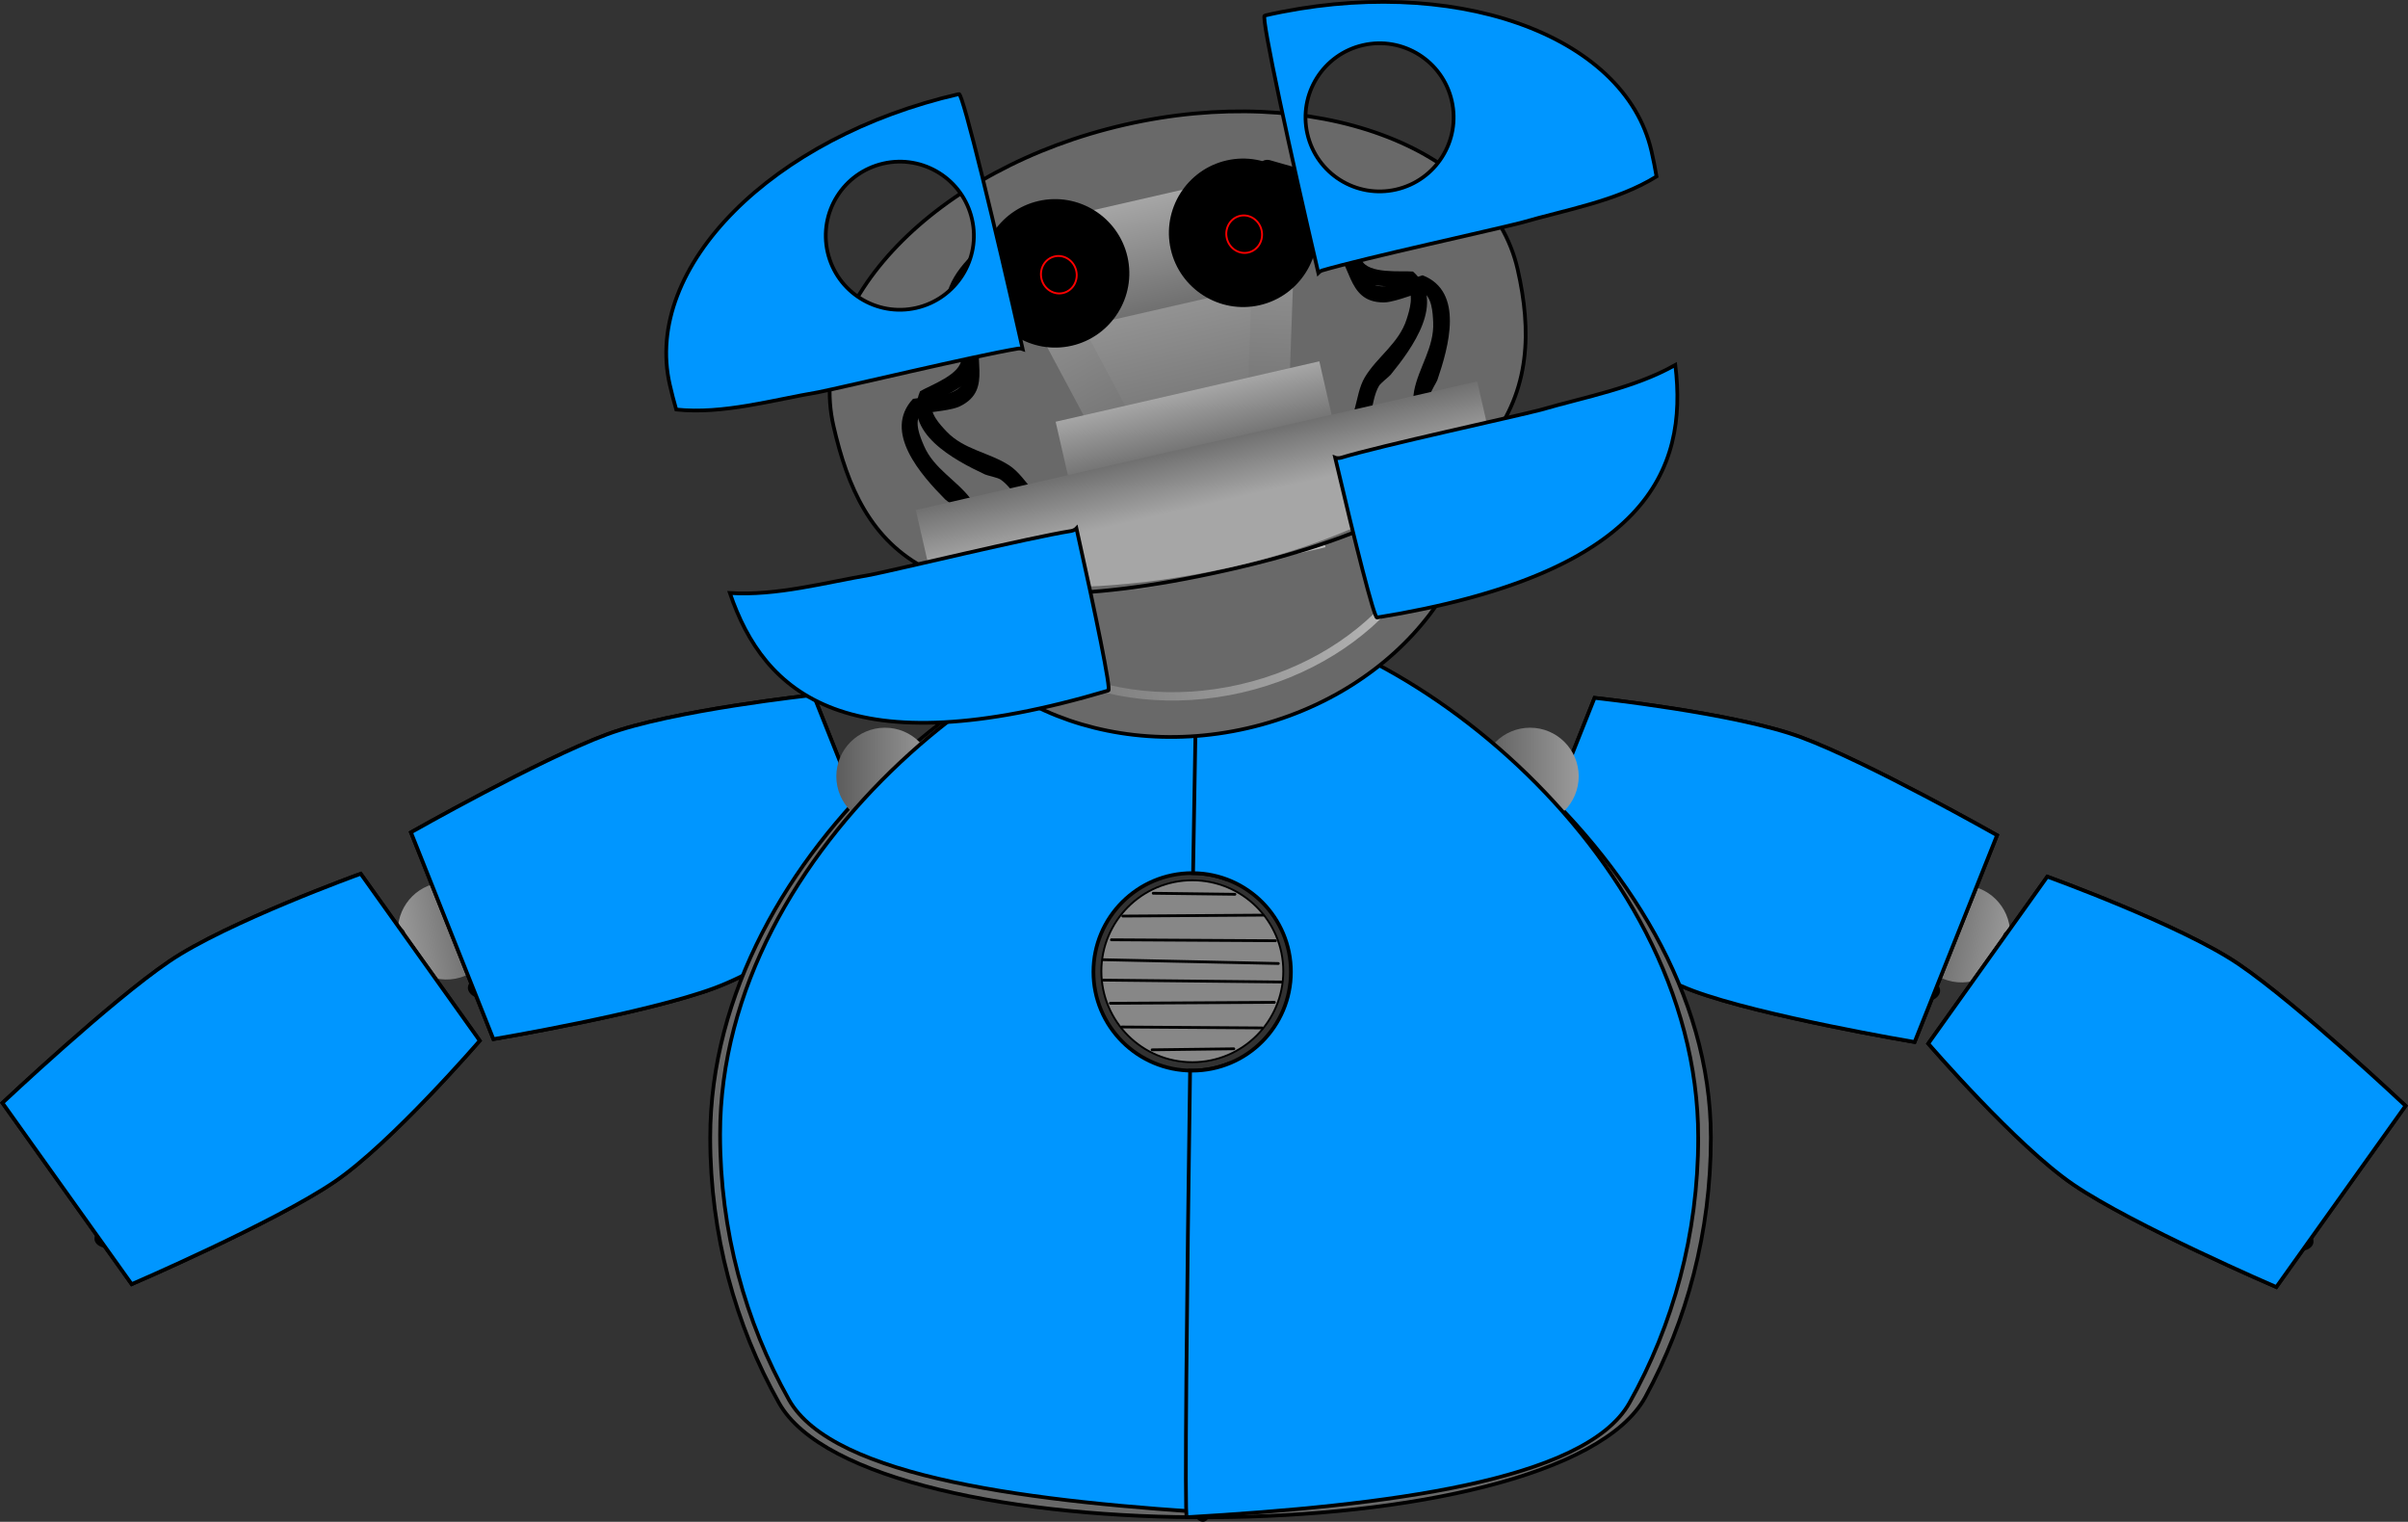 <svg version="1.1" xmlns="http://www.w3.org/2000/svg" xmlns:xlink="http://www.w3.org/1999/xlink" width="1297.332" height="819.798" viewBox="0,0,1297.332,819.798"><rect x="0" y="0" width="1297.332" height="819.798" fill="#333333" stroke="none"/><defs><linearGradient x1="-136.476" y1="456.171" x2="-187.991" y2="465.834" gradientUnits="userSpaceOnUse" id="color-1"><stop offset="0" stop-color="#5c5c5c"/><stop offset="1" stop-color="#9b9b9b"/></linearGradient><linearGradient x1="-258.913" y1="556.184" x2="-283.344" y2="521.929" gradientUnits="userSpaceOnUse" id="color-2"><stop offset="0" stop-color="#5c5c5c"/><stop offset="1" stop-color="#9b9b9b"/></linearGradient><linearGradient x1="-43.507" y1="444.26" x2="-59.09" y2="405.177" gradientUnits="userSpaceOnUse" id="color-3"><stop offset="0" stop-color="#5c5c5c"/><stop offset="1" stop-color="#9b9b9b"/></linearGradient><linearGradient x1="628.228" y1="457.728" x2="679.743" y2="467.39" gradientUnits="userSpaceOnUse" id="color-4"><stop offset="0" stop-color="#5c5c5c"/><stop offset="1" stop-color="#9b9b9b"/></linearGradient><linearGradient x1="750.665" y1="557.74" x2="775.096" y2="523.485" gradientUnits="userSpaceOnUse" id="color-5"><stop offset="0" stop-color="#5c5c5c"/><stop offset="1" stop-color="#9b9b9b"/></linearGradient><linearGradient x1="535.258" y1="445.816" x2="550.842" y2="406.734" gradientUnits="userSpaceOnUse" id="color-6"><stop offset="0" stop-color="#5c5c5c"/><stop offset="1" stop-color="#9b9b9b"/></linearGradient><linearGradient x1="245.335" y1="364.794" x2="245.335" y2="389.831" gradientUnits="userSpaceOnUse" id="color-7"><stop offset="0" stop-color="#5c5c5c"/><stop offset="1" stop-color="#9b9b9b"/></linearGradient><linearGradient x1="285.515" y1="433.551" x2="305.73" y2="445.559" gradientUnits="userSpaceOnUse" id="color-8"><stop offset="0" stop-color="#5c5c5c"/><stop offset="1" stop-color="#9b9b9b"/></linearGradient><linearGradient x1="206.774" y1="435.49" x2="186.558" y2="447.498" gradientUnits="userSpaceOnUse" id="color-9"><stop offset="0" stop-color="#5c5c5c"/><stop offset="1" stop-color="#9b9b9b"/></linearGradient><linearGradient x1="230.645" y1="627.099" x2="260.451" y2="627.099" gradientUnits="userSpaceOnUse" id="color-10"><stop offset="0" stop-color="#5c5c5c"/><stop offset="1" stop-color="#9b9b9b"/></linearGradient><linearGradient x1="395.33" y1="377.755" x2="447.744" y2="377.755" gradientUnits="userSpaceOnUse" id="color-11"><stop offset="0" stop-color="#5c5c5c"/><stop offset="1" stop-color="#9b9b9b"/></linearGradient><linearGradient x1="47.793" y1="377.755" x2="100.206" y2="377.755" gradientUnits="userSpaceOnUse" id="color-12"><stop offset="0" stop-color="#5c5c5c"/><stop offset="1" stop-color="#9b9b9b"/></linearGradient><linearGradient x1="110.812" y1="255.246" x2="372.295" y2="195.344" gradientUnits="userSpaceOnUse" id="color-13"><stop offset="0" stop-color="#6c6c6c"/><stop offset="1" stop-color="#c4c4c4"/></linearGradient><linearGradient x1="196.076" y1="223.85" x2="298.925" y2="200.288" gradientUnits="userSpaceOnUse" id="color-14"><stop offset="0" stop-color="#6e6e6e"/><stop offset="1" stop-color="#c0c0c0"/></linearGradient><linearGradient x1="216.776" y1="84.267" x2="242.534" y2="196.704" gradientUnits="userSpaceOnUse" id="color-15"><stop offset="0" stop-color="#a6a6a6"/><stop offset="1" stop-color="#707070"/></linearGradient><linearGradient x1="140.669" y1="84.245" x2="203.129" y2="201.054" gradientUnits="userSpaceOnUse" id="color-16"><stop offset="0" stop-color="#a6a6a6"/><stop offset="1" stop-color="#707070"/></linearGradient><linearGradient x1="284.828" y1="53.129" x2="280.019" y2="187.976" gradientUnits="userSpaceOnUse" id="color-17"><stop offset="0" stop-color="#a6a6a6"/><stop offset="1" stop-color="#707070"/></linearGradient><linearGradient x1="236.98" y1="170.456" x2="244.368" y2="202.706" gradientUnits="userSpaceOnUse" id="color-18"><stop offset="0" stop-color="#a6a6a6"/><stop offset="1" stop-color="#707070"/></linearGradient><linearGradient x1="241.826" y1="199.619" x2="249.024" y2="231.042" gradientUnits="userSpaceOnUse" id="color-19"><stop offset="0" stop-color="#707070"/><stop offset="1" stop-color="#a6a6a6"/></linearGradient><linearGradient x1="213.182" y1="66.577" x2="226.56" y2="124.974" gradientUnits="userSpaceOnUse" id="color-20"><stop offset="0" stop-color="#a6a6a6"/><stop offset="1" stop-color="#707070"/></linearGradient></defs><g transform="translate(402.79,40.465)"><g data-paper-data="{&quot;isPaintingLayer&quot;:true}" fill-rule="nonzero" stroke-linejoin="miter" stroke-miterlimit="10" stroke-dasharray="" stroke-dashoffset="0" style="mix-blend-mode: normal"><g data-paper-data="{&quot;index&quot;:null}" stroke-linecap="butt"><path d="M-167.065,435.245c14.225,-2.668 27.92,6.701 30.589,20.926c2.668,14.225 -6.701,27.921 -20.926,30.589c-14.225,2.668 -27.92,-6.701 -30.589,-20.926c-2.668,-14.225 6.701,-27.92 20.926,-30.589z" data-paper-data="{&quot;index&quot;:null}" fill="url(#color-1)" stroke="none" stroke-width="0"/><g data-paper-data="{&quot;index&quot;:null}"><path d="M-401.469,553.688c0,0 57.946,-54.604 89.922,-76.318c31.117,-21.131 103.09,-47.126 103.09,-47.126l64.131,89.919c0,0 -47.616,55.216 -78.211,75.992c-32.416,22.013 -109.304,55.159 -109.304,55.159z" fill="#696969" stroke="#000000" stroke-width="2"/><path d="M-377.307,585.737l187.925,-127.616l24.431,34.255l-187.925,127.616z" fill="url(#color-2)" stroke="none" stroke-width="0"/><path d="M-349.459,630.63c-4.563,-2.816 -1.306,-7.354 -1.306,-7.354l4.697,-6.394c2.63,-10.415 1.471,-20.487 2.841,-30.984c0.911,-6.975 4.034,-13.453 5.335,-20.306c1.423,-7.497 0.346,-15.011 4.714,-22.118c11.003,-17.903 37.216,-27.235 55.681,-20.862c10.503,3.073 21.626,4.182 31.942,7.56c1.738,0.569 9.202,3.86 12.426,3.143c5.173,-1.15 12.169,-11.327 14.303,-14.441c11.975,-17.469 12.626,-39.648 23.944,-57.687c0,0 2.995,-4.689 7.734,-2.133c4.739,2.557 1.743,7.246 1.743,7.246c-11.729,17.937 -11.854,40.19 -24.071,57.883c-4.481,6.489 -12.7,17.454 -21.537,19.47c-8.937,2.039 -16.193,-3.257 -24.187,-5.038c-8.916,-1.986 -17.727,-3.291 -26.501,-5.862c-13.391,-4.885 -33.809,2.273 -41.842,15.582c-3.437,5.695 -2.16,12.429 -3.307,18.428c-1.28,6.697 -4.387,13.067 -5.263,19.863c-1.517,11.766 -0.498,22.476 -3.801,34.154l-5.724,8.128c0,0 -3.257,4.538 -7.82,1.722z" fill="#000000" stroke="none" stroke-width="0.5"/><path d="M-401.469,553.688c0,0 57.946,-54.604 89.922,-76.318c31.117,-21.131 103.09,-47.126 103.09,-47.126l64.131,89.919c0,0 -47.616,55.216 -78.211,75.992c-32.416,22.013 -109.304,55.159 -109.304,55.159z" fill="#0096ff" stroke="#000000" stroke-width="2"/></g><g data-paper-data="{&quot;index&quot;:null}"><path d="M-181.379,407.933c0,0 69.269,-39.256 105.492,-52.743c35.249,-13.124 111.34,-21.257 111.34,-21.257l40.907,102.591c0,0 -59.382,42.308 -94.039,55.212c-36.721,13.672 -119.286,27.582 -119.286,27.582z" fill="#696969" stroke="#000000" stroke-width="2"/><path d="M-165.532,444.809l212.883,-79.263l15.584,39.082l-212.883,79.263z" fill="url(#color-3)" stroke="none" stroke-width="0"/><path d="M-149.159,495.036c-3.762,-3.82 0.48,-7.454 0.48,-7.454l6.082,-5.093c5.031,-9.491 6.301,-19.549 10.128,-29.419c2.543,-6.558 7.117,-12.107 10.011,-18.455c3.165,-6.943 3.906,-14.498 9.839,-20.362c14.945,-14.773 42.625,-17.603 59.044,-7.022c9.47,5.483 20.011,9.205 29.228,14.939c1.552,0.966 8.02,5.938 11.322,6.008c5.298,0.113 14.514,-8.109 17.327,-10.625c15.786,-14.119 21.693,-35.508 36.976,-50.337c0,0 4.025,-3.842 8.019,-0.232c3.995,3.61 -0.03,7.453 -0.03,7.453c-15.658,14.633 -21.071,36.218 -37.146,50.497c-5.896,5.237 -16.487,13.933 -25.549,13.79c-9.165,-0.145 -14.954,-7.015 -22.295,-10.646c-8.188,-4.05 -16.436,-7.412 -24.347,-11.997c-11.845,-7.929 -33.38,-5.832 -44.347,5.184c-4.693,4.714 -5.054,11.559 -7.595,17.113c-2.836,6.2 -7.369,11.649 -9.836,18.042c-4.271,11.068 -5.829,21.713 -11.814,32.27l-7.493,6.534c0,0 -4.243,3.633 -8.005,-0.187z" fill="#000000" stroke="none" stroke-width="0.5"/><path d="M-181.379,407.933c0,0 69.269,-39.256 105.492,-52.743c35.249,-13.124 111.34,-21.257 111.34,-21.257l40.907,102.591c0,0 -59.382,42.308 -94.039,55.212c-36.721,13.672 -119.286,27.582 -119.286,27.582z" fill="#0096ff" stroke="#000000" stroke-width="2"/></g></g><g data-paper-data="{&quot;index&quot;:null}" stroke-linecap="butt"><path d="M658.817,436.801c14.225,2.668 23.594,16.363 20.926,30.589c-2.668,14.226 -16.363,23.595 -30.589,20.926c-14.225,-2.668 -23.594,-16.363 -20.926,-30.589c2.668,-14.225 16.363,-23.594 30.589,-20.926z" data-paper-data="{&quot;index&quot;:null}" fill="url(#color-4)" stroke="none" stroke-width="0"/><g data-paper-data="{&quot;index&quot;:null}"><path d="M823.593,652.871c0,0 -76.888,-33.146 -109.304,-55.159c-30.594,-20.776 -78.211,-75.992 -78.211,-75.992l64.131,-89.919c0,0 71.973,25.995 103.09,47.126c31.976,21.714 89.922,76.318 89.922,76.318z" fill="#696969" stroke="#000000" stroke-width="2"/><path d="M844.628,621.548l-187.925,-127.616l24.431,-34.255l187.925,127.616z" fill="url(#color-5)" stroke="none" stroke-width="0"/><path d="M841.211,632.186c-4.563,2.816 -7.82,-1.722 -7.82,-1.722l-5.724,-8.128c-3.303,-11.678 -2.284,-22.388 -3.801,-34.154c-0.876,-6.796 -3.983,-13.167 -5.263,-19.863c-1.147,-6 0.13,-12.734 -3.307,-18.428c-8.032,-13.308 -28.451,-20.467 -41.842,-15.582c-8.775,2.572 -17.585,3.876 -26.501,5.862c-7.994,1.781 -15.25,7.077 -24.187,5.038c-8.837,-2.016 -17.056,-12.981 -21.537,-19.47c-12.218,-17.692 -12.342,-39.945 -24.071,-57.883c0,0 -2.995,-4.689 1.743,-7.246c4.739,-2.556 7.734,2.133 7.734,2.133c11.317,18.039 11.968,40.218 23.944,57.687c2.134,3.113 9.13,13.291 14.303,14.441c3.224,0.717 10.689,-2.574 12.426,-3.143c10.317,-3.377 21.44,-4.486 31.942,-7.56c18.465,-6.373 44.677,2.959 55.681,20.862c4.368,7.108 3.291,14.622 4.714,22.118c1.301,6.853 4.424,13.331 5.335,20.306c1.371,10.497 0.212,20.569 2.841,30.984l4.697,6.394c0,0 3.257,4.538 -1.306,7.354z" fill="#000000" stroke="none" stroke-width="0.5"/><path d="M823.593,652.871c0,0 -76.888,-33.146 -109.304,-55.159c-30.594,-20.776 -78.211,-75.992 -78.211,-75.992l64.131,-89.919c0,0 71.973,25.995 103.09,47.126c31.976,21.714 89.922,76.318 89.922,76.318z" fill="#0096ff" stroke="#000000" stroke-width="2"/></g><g data-paper-data="{&quot;index&quot;:null}"><path d="M628.718,520.874c0,0 -82.565,-13.91 -119.286,-27.582c-34.658,-12.904 -94.039,-55.212 -94.039,-55.212l40.907,-102.591c0,0 76.09,8.133 111.34,21.257c36.222,13.487 105.492,52.743 105.492,52.743z" fill="#696969" stroke="#000000" stroke-width="2"/><path d="M641.7,485.447l-212.883,-79.263l15.584,-39.082l212.883,79.263z" fill="url(#color-6)" stroke="none" stroke-width="0"/><path d="M640.911,496.593c-3.762,3.82 -8.005,0.187 -8.005,0.187l-7.493,-6.534c-5.986,-10.557 -7.543,-21.202 -11.814,-32.27c-2.467,-6.393 -7,-11.842 -9.836,-18.042c-2.541,-5.555 -2.902,-12.399 -7.595,-17.113c-10.967,-11.016 -32.502,-13.113 -44.347,-5.184c-7.911,4.585 -16.159,7.947 -24.347,11.997c-7.341,3.631 -13.13,10.501 -22.295,10.646c-9.063,0.143 -19.653,-8.552 -25.549,-13.79c-16.075,-14.279 -21.488,-35.864 -37.146,-50.497c0,0 -4.024,-3.842 -0.03,-7.453c3.995,-3.61 8.019,0.232 8.019,0.232c15.282,14.83 21.189,36.218 36.976,50.337c2.813,2.516 12.029,10.738 17.327,10.625c3.302,-0.07 9.77,-5.042 11.322,-6.008c9.217,-5.734 19.758,-9.456 29.228,-14.939c16.419,-10.581 44.099,-7.751 59.044,7.022c5.933,5.865 6.674,13.419 9.839,20.362c2.893,6.347 7.467,11.896 10.011,18.455c3.828,9.87 5.097,19.929 10.128,29.419l6.082,5.093c0,0 4.242,3.634 0.48,7.454z" fill="#000000" stroke="none" stroke-width="0.5"/><path d="M628.718,520.874c0,0 -82.565,-13.91 -119.286,-27.582c-34.658,-12.904 -94.039,-55.212 -94.039,-55.212l40.907,-102.591c0,0 76.09,8.133 111.34,21.257c36.222,13.487 105.492,52.743 105.492,52.743z" fill="#0096ff" stroke="#000000" stroke-width="2"/></g></g><path d="M249.401,290.02c84.94,1.839 269.554,126.405 269.554,282.333c0,50.838 -12.829,98.538 -35.28,139.742c-46.411,85.174 -419.93,86.612 -466.774,3.206c-23.548,-41.928 -37.054,-90.786 -37.054,-142.948c0,-155.928 169.25,-284.504 269.554,-282.333z" fill="#696969" stroke="#000000" stroke-width="2" stroke-linecap="butt"/><path d="M68.421,389.831v-25.037h353.827v25.037z" fill="url(#color-7)" stroke="none" stroke-width="0" stroke-linecap="butt"/><path d="M232.056,493.023l106.919,-118.944l20.215,12.008l-106.919,118.944z" fill="url(#color-8)" stroke="none" stroke-width="0" stroke-linecap="butt"/><path d="M240.018,506.969l-106.919,-118.944l20.215,-12.008l106.919,118.944z" data-paper-data="{&quot;index&quot;:null}" fill="url(#color-9)" stroke="none" stroke-width="0" stroke-linecap="butt"/><path d="M230.645,774.229v-294.259h29.806v294.259z" fill="url(#color-10)" stroke="none" stroke-width="0" stroke-linecap="butt"/><path d="M285.569,484.81c1.229,-4.386 7.447,-3.519 7.447,-3.519l4.855,0.786c2.37,0.749 4.74,1.498 7.11,2.246c12.244,6.958 24.077,16.162 34.96,25.059c4.456,-1.56 8.393,-3.9 11.49,-7.301c7.243,-7.953 -0.595,-16.709 -2.293,-24.708c-2.068,-9.745 1.737,-19.792 0.001,-29.579c-2.529,-14.259 -17.883,-28.994 -30.695,-39.674c-12.229,-10.364 -35.166,-12.032 -44.87,-23.256c-8.18,-9.462 -3.191,-21.14 -8.478,-30.928c-0.833,4.213 -2.79,8.245 -6.262,11.983c-8.568,9.224 -26.638,18.262 -39.693,23.877c-8.477,3.646 -24.168,6.599 -30.778,12.052c-5.086,4.194 -6.121,10.16 -9.312,15.2c-12.536,19.798 -32.973,42.402 -1.669,58.085c7.035,3.525 13.093,5.704 21.777,5.58h2.828c0,0 6.338,0 6.338,4.471c0,4.471 -6.338,4.471 -6.338,4.471h-2.828c-22.803,-0.233 -55.13,-16.573 -52.972,-35.001c1.623,-13.865 13.372,-28.747 21.291,-41.254c0.916,-1.447 10.53,-16.773 11.367,-17.458c7.759,-6.35 23.79,-9.535 33.706,-13.785c11.608,-4.975 28.117,-13.124 35.824,-21.29c7.395,-7.835 5.305,-18.59 0.513,-29.355c-8.396,-9.392 -18.623,-17.98 -30.822,-24.162c0,0 -5.131,-2.624 -1.412,-6.244c3.72,-3.62 8.851,-0.996 8.851,-0.996c3.208,1.654 6.31,3.454 9.302,5.38c-0.508,-0.994 -0.974,-1.955 -1.387,-2.877c0,0 -1.91,-4.263 4.133,-5.611c6.043,-1.348 7.953,2.915 7.953,2.915c3.532,7.882 9.271,16.971 13.71,26.277c6.938,7.578 12.713,15.665 17.19,23.615c5.461,9.695 0.689,21.366 8.137,30.574c4.439,5.488 16.718,6.814 23.786,9.685c7.62,3.095 14.103,7.568 19.806,12.289c14.455,12.138 30.665,28.202 33.573,44.282c1.772,9.796 -2.106,19.885 0.001,29.591c2.33,10.734 10.111,19.851 0.535,30.517c-3.852,4.29 -8.594,7.378 -13.919,9.549c0.202,0.167 0.404,0.334 0.606,0.501c7.795,6.446 12.7,13.279 23.224,17.821c32.773,14.145 38.038,-22.964 33.743,-36.858c-18.604,-36.178 -42.681,-74.218 -13.614,-111.855c4.159,-5.386 10.012,-9.584 16.144,-13.65c0.356,2.231 3.04,3.965 6.298,3.965c0.377,0 0.745,-0.023 1.104,-0.068c0.517,0.719 1.301,1.326 2.26,1.757c-5.654,3.679 -11.041,7.506 -14.68,12.28c-27.018,35.443 -2.616,71.225 14.669,105.1c2.744,8.975 5.374,19.701 1.357,28.738c-7.665,17.242 -30.363,28.082 -53.877,18.228c-11.921,-4.996 -17.595,-12.456 -26.271,-19.653c-1.144,-0.949 -2.305,-1.916 -3.48,-2.895c-14.24,2.33 -30.492,0.705 -44.691,-1.066c-2.684,-0.509 -5.368,-1.018 -8.052,-1.527l0.236,0.154c0,0 -6.338,0 -6.338,-4.471c0,-4.471 6.338,-4.471 6.338,-4.471l3.064,0.154c2.501,0.477 5.002,0.954 7.504,1.432c9.824,1.213 21.676,2.774 32.541,2.029c-8.87,-7.213 -18.344,-14.44 -28.019,-19.978c-1.873,-0.566 -3.745,-1.132 -5.618,-1.698l-2.215,-0.2c0,0 -6.217,-0.867 -4.988,-5.253z" fill="#000000" stroke="none" stroke-width="0.5" stroke-linecap="butt"/><path d="M226.681,504.659c3.499,4.008 -3.581,5.989 -3.581,5.989l-4.996,1.144c-12.683,6.981 -20.16,16.432 -29.374,25.026c-33.656,31.057 -109.656,27.306 -138.304,-4.989c-16.091,-18.139 -0.316,-46.214 17.995,-61.598c27.306,-26.134 30.055,-48.387 16.673,-77.318c-3.404,-7.359 -10.682,-18.68 -23.039,-24.127c2.063,-0.854 2.968,-2.136 2.968,-2.136c1.278,-1.877 2.89,-3.717 4.895,-5.391c12.038,4.949 20.009,13.25 25.729,21.435c22.634,32.386 17.015,62.621 -13.87,92.311c-15.802,13.252 -26.307,32.933 -20.167,49.278c1.712,4.558 8.253,8.171 13.755,11.228c9.758,5.421 20.007,12.359 34.203,14.121c28.045,3.482 51.909,-4.468 65.66,-17.454c10.017,-9.343 18.152,-19.017 31.772,-26.745l9.102,-2.801c0,0 7.08,-1.981 10.579,2.027z" fill="#000000" stroke="none" stroke-width="0.5" stroke-linecap="butt"/><path d="M252.025,486.9c4.471,0 4.471,6.149 4.471,6.149l-0.234,4.677c-3.266,13.276 -4.461,27.786 -8.66,40.63c-2.306,7.054 -9.195,16.699 -8.573,25.508c0.64,9.066 7.248,17.167 11.332,23.398c9.215,14.056 20.384,24.954 29.874,38.777c1.883,6.556 4.659,13.134 3.631,20.627c-3.705,27.003 -32.658,42.313 -47.755,55.434c-4.398,3.823 -10.629,4.777 -13.52,10.726c-0.858,1.765 0.507,4.196 0.906,6.247c2.091,10.737 4.468,19.07 8.996,28.287c4.455,9.069 8.38,14.628 15.009,20.612c0,0 3.733,3.383 1.273,8.517c-2.46,5.134 -6.193,1.751 -6.193,1.751c-7.566,-6.882 -12.417,-13.633 -17.5,-24.001c-4.552,-9.284 -15.323,-34.608 -10.463,-46.981c0.773,-1.968 14.581,-13.698 16.715,-15.553c14.425,-12.538 49.445,-29.796 41.365,-59.048c-13.084,-18.325 -40.748,-39.499 -42.594,-68.021c-0.771,-11.913 6.147,-21.615 9.384,-31.452c4.069,-12.364 5.165,-26.563 8.299,-39.387l-0.234,-0.748c0,0 0,-6.149 4.471,-6.149z" fill="#000000" stroke="none" stroke-width="0.5" stroke-linecap="butt"/><g><path d="M176.726,546.773v-121.61h126.677v121.61z" fill="#323232" stroke="none" stroke-width="0" stroke-linecap="butt"/><g stroke="#000000"><path d="M239.59,433.753c27.063,0 49.002,21.939 49.002,49.002c0,27.063 -21.939,49.002 -49.002,49.002c-27.063,0 -49.002,-21.939 -49.002,-49.002c0,-27.063 21.939,-49.002 49.002,-49.002z" fill="#878787" stroke-width="1" stroke-linecap="butt"/><path d="M277.747,452.524l-75.623,0.511" fill="none" stroke-width="1.5" stroke-linecap="round"/><path d="M284.39,466.32l-88.397,-0.511" fill="none" stroke-width="1.5" stroke-linecap="round"/><path d="M285.923,478.583l-94.529,-2.044" fill="none" stroke-width="1.5" stroke-linecap="round"/><path d="M287.668,488.547l-96.061,-1.022" fill="none" stroke-width="1.5" stroke-linecap="round"/><path d="M218.515,440.737l44.022,0.55" fill="none" stroke-width="1.5" stroke-linecap="round"/><path d="M201.528,512.783l75.623,0.511" data-paper-data="{&quot;index&quot;:null}" fill="none" stroke-width="1.5" stroke-linecap="round"/><path d="M283.794,499.498l-88.397,0.511" data-paper-data="{&quot;index&quot;:null}" fill="none" stroke-width="1.5" stroke-linecap="round"/><path d="M261.94,524.531l-44.022,0.55" data-paper-data="{&quot;index&quot;:null}" fill="none" stroke-width="1.5" stroke-linecap="round"/></g></g><path d="M447.744,377.755c0,14.474 -11.733,26.207 -26.207,26.207c-14.473,0 -26.207,-11.733 -26.207,-26.207c0,-14.474 11.733,-26.207 26.207,-26.207c14.473,0 26.207,11.733 26.207,26.207z" fill="url(#color-11)" stroke="none" stroke-width="0" stroke-linecap="butt"/><path d="M100.206,377.755c0,14.474 -11.733,26.207 -26.207,26.207c-14.473,0 -26.207,-11.733 -26.207,-26.207c0,-14.474 11.733,-26.207 26.207,-26.207c14.473,0 26.207,11.733 26.207,26.207z" fill="url(#color-12)" stroke="none" stroke-width="0" stroke-linecap="butt"/><path d="M254.72,288.247c0.208,0.003 1.378,63.553 2.668,144.733c-5.589,-1.995 -11.61,-3.081 -17.885,-3.081c-29.378,0 -53.194,23.816 -53.194,53.194c0,29.378 23.816,53.194 53.194,53.194c6.842,0 13.382,-1.292 19.39,-3.644c1.735,121.426 3.076,242.531 1.806,242.456c-106.481,-6.266 -214.69,-19.216 -238.479,-61.572c-23.548,-41.928 -37.054,-90.786 -37.054,-142.948c0,-155.928 169.25,-284.504 269.554,-282.333z" fill="#0096ff" stroke="#000000" stroke-width="2" stroke-linecap="butt"/><path d="M512.132,572.352c0,52.162 -13.506,101.021 -37.054,142.948c-23.789,42.355 -131.998,55.306 -238.479,61.572c-1.264,0.074 0.058,-119.796 1.779,-240.597c0.374,0.008 0.749,0.012 1.125,0.012c29.378,0 53.194,-23.816 53.194,-53.194c0,-29.217 -23.555,-52.933 -52.711,-53.192c1.259,-78.845 2.387,-139.878 2.59,-139.881c100.305,-2.172 269.554,126.405 269.554,282.333z" data-paper-data="{&quot;index&quot;:null}" fill="#0096ff" stroke="#000000" stroke-width="2" stroke-linecap="butt"/><path d="M211.677,100.827c83.278,-19.078 163.662,21.65 179.542,90.968c15.88,69.318 -38.757,140.977 -122.035,160.055c-83.278,19.078 -163.662,-21.65 -179.542,-90.968c-15.88,-69.318 38.757,-140.978 122.035,-160.055z" fill="#696969" stroke="#000000" stroke-width="2" stroke-linecap="butt"/><path d="M217.459,120.121c72.207,-16.542 141.529,17.137 154.835,75.223c13.307,58.086 -34.441,118.584 -106.648,135.125c-72.207,16.542 -141.529,-17.137 -154.835,-75.223c-13.307,-58.086 34.441,-118.584 106.647,-135.125z" fill="none" stroke="url(#color-13)" stroke-width="4.5" stroke-linecap="butt"/><g stroke="none" stroke-width="0" stroke-linecap="butt"><path d="M208.455,277.89l-24.76,-108.08l102.85,-23.562l24.76,108.08z" fill="url(#color-14)"/><path d="M278.172,185.778l-7.188,-31.378l12.203,-2.795l7.188,31.378z" fill="#ffffff"/><path d="M286.358,221.514l-7.188,-31.378l12.203,-2.795l7.188,31.378z" fill="#ffffff"/><path d="M294.345,256.379l-7.188,-31.378l12.203,-2.795l7.188,31.378z" fill="#ffffff"/><path d="M196.912,203.476l-7.188,-31.378l12.203,-2.795l7.188,31.378z" fill="#ffffff"/><path d="M205.099,239.212l-7.188,-31.378l12.203,-2.795l7.188,31.378z" fill="#ffffff"/><path d="M213.086,274.077l-7.188,-31.378l12.203,-2.795l7.188,31.378z" fill="#ffffff"/><path d="M262.346,263.526l-2.396,-10.459l23.533,-5.391l2.396,10.459z" fill="#ffffff"/><path d="M235.17,269.568l-2.396,-10.459l23.534,-5.391l2.396,10.459z" fill="#ffffff"/></g><path d="M203.059,26.765c101.78,-23.316 196.596,11.504 211.777,77.773c15.181,66.269 -3.136,127.759 -156.801,162.21c-162.317,36.39 -196.596,-11.504 -211.777,-77.773c-15.181,-66.269 55.021,-138.893 156.801,-162.21z" fill="#696969" stroke="#000000" stroke-width="2" stroke-linecap="butt"/><path d="M197.21,207.087l-25.758,-112.438l90.647,-20.766l25.758,112.438z" fill="url(#color-15)" stroke="none" stroke-width="0" stroke-linecap="butt"/><path d="M193.098,205.856l-62.46,-116.809l20.062,-9.603l62.46,116.809z" fill="url(#color-16)" stroke="none" stroke-width="0" stroke-linecap="butt"/><path d="M268.887,187.973l4.809,-134.848l22.264,0.007l-4.809,134.848z" data-paper-data="{&quot;index&quot;:null}" fill="url(#color-17)" stroke="none" stroke-width="0" stroke-linecap="butt"/><path d="M173.332,218.979l-7.388,-32.25l142.072,-32.547l7.388,32.25z" fill="url(#color-18)" stroke="none" stroke-width="0" stroke-linecap="butt"/><path d="M153.846,232.344c-3.811,2.338 -6.149,-1.472 -6.149,-1.472l-0.776,-1.386c-3.183,-3.629 -6.577,-8.931 -10.694,-11.651c-1.59,-1.05 -7.06,-2.114 -8.276,-2.683c-16.714,-7.825 -44.398,-22.463 -35.052,-44.831c5.231,-3.135 22.457,-9.158 22.197,-17.676c-0.369,-12.092 -10.686,-19.6 -8.088,-32.97c3.009,-15.485 18.061,-26.785 29.186,-36.933c0,0 3.303,-3.013 6.316,0.291c3.013,3.304 -0.291,6.316 -0.291,6.316c-9.376,8.549 -23.89,18.865 -26.419,31.955c-3.143,16.269 16.84,28.747 2.206,44.03c-1.548,1.617 -3.514,2.788 -5.41,3.978c-2.802,1.758 -9.706,5.241 -12.998,6.932c-2.13,5.486 4.037,11.996 7.579,15.738c9.332,9.858 23.024,11.254 33.78,18.264c5.009,3.264 8.802,8.915 12.687,13.344l1.674,2.605c0,0 2.338,3.811 -1.472,6.149z" fill="#000000" stroke="none" stroke-width="0.5" stroke-linecap="butt"/><path d="M124.785,253.693c-4.385,0.873 -5.258,-3.511 -5.258,-3.511l-0.247,-1.569c-1.728,-4.507 -3.075,-10.657 -5.995,-14.635c-1.127,-1.536 -5.89,-4.429 -6.833,-5.385c-12.967,-13.131 -33.865,-36.455 -17.347,-54.199c5.993,-1.128 24.239,-0.81 26.946,-8.89c3.843,-11.471 -3.233,-22.089 3.837,-33.73c8.188,-13.483 26.223,-18.868 40.175,-24.532c0,0 4.143,-1.682 5.824,2.461c1.681,4.143 -2.461,5.824 -2.461,5.824c-11.757,4.771 -28.946,9.419 -35.855,20.822c-8.585,14.172 5.836,32.801 -13.187,42.067c-2.012,0.98 -4.262,1.398 -6.453,1.857c-3.238,0.678 -10.92,1.553 -14.595,1.999c-3.899,4.408 -0.37,12.652 1.657,17.39c5.338,12.48 17.698,18.535 25.36,28.837c3.568,4.797 5.168,11.412 7.277,16.913l0.668,3.024c0,0 0.873,4.385 -3.512,5.258z" fill="#000000" stroke="none" stroke-width="0.5" stroke-linecap="butt"/><path d="M326.589,183.29l0.373,-3.074c1.569,-5.678 2.524,-12.417 5.613,-17.536c6.632,-10.993 18.351,-18.211 22.461,-31.148c1.56,-4.911 4.278,-13.457 -0.028,-17.468c-3.7,-0.089 -11.431,-0.22 -14.72,-0.583c-2.225,-0.245 -4.505,-0.444 -6.602,-1.226c-19.828,-7.389 -7.27,-27.321 -17.182,-40.599c-7.976,-10.684 -25.533,-13.653 -37.695,-17.268c0,0 -4.286,-1.274 -3.011,-5.56c1.274,-4.286 5.56,-3.011 5.56,-3.011c14.433,4.292 32.903,7.913 42.353,20.544c8.159,10.905 2.14,22.156 7.071,33.203c3.474,7.781 21.604,5.705 27.678,6.25c18.151,16.069 -0.399,41.299 -12.04,55.619c-0.847,1.042 -5.309,4.381 -6.282,6.018c-2.522,4.241 -3.27,10.492 -4.555,15.145l-0.095,1.586c0,0 -0.446,4.449 -4.895,4.002c-4.449,-0.446 -4.002,-4.895 -4.002,-4.895z" data-paper-data="{&quot;index&quot;:null}" fill="#000000" stroke="none" stroke-width="0.5" stroke-linecap="butt"/><path d="M360.598,191.549l-0.715,-3.013c-0.495,-5.87 -1.934,-12.523 -0.811,-18.394c2.413,-12.61 10.904,-23.441 10.277,-37.001c-0.238,-5.148 -0.65,-14.105 -6.079,-16.377c-3.502,1.198 -10.799,3.755 -14.01,4.554c-2.172,0.541 -4.38,1.144 -6.618,1.138c-21.16,-0.061 -16.286,-23.11 -30.184,-32.131c-11.183,-7.259 -28.682,-3.96 -41.343,-3.137c0,0 -4.462,0.29 -4.751,-4.172c-0.29,-4.462 4.172,-4.751 4.172,-4.751c15.026,-0.975 33.607,-3.978 46.848,4.597c11.432,7.403 9.684,20.043 18.137,28.696c5.955,6.096 22.243,-2.134 28.129,-3.727c22.595,8.784 13.935,38.879 7.977,56.346c-0.433,1.271 -3.462,5.949 -3.808,7.823c-0.896,4.852 0.568,10.975 0.974,15.785l0.461,1.52c0,0 1.123,4.328 -3.205,5.45c-4.328,1.123 -5.45,-3.205 -5.45,-3.205z" data-paper-data="{&quot;index&quot;:null}" fill="#000000" stroke="none" stroke-width="0.5" stroke-linecap="butt"/><path d="M97.8,265.685l-7.199,-31.423l302.449,-69.287l7.199,31.423c0,0 -43.168,47.344 -140.294,68.787c-106.925,23.606 -162.155,0.5 -162.155,0.5z" fill="url(#color-19)" stroke="none" stroke-width="0" stroke-linecap="butt"/><path d="M164.24,139.251l-13.378,-58.398l124.64,-28.553l13.378,58.398z" fill="url(#color-20)" stroke="#000000" stroke-width="0" stroke-linecap="butt"/><path d="M158.885,74.249c19.51,-4.47 38.84,7.244 43.174,26.163c4.334,18.919 -7.969,37.879 -27.479,42.349c-19.51,4.47 -38.84,-7.244 -43.174,-26.163c-4.334,-18.919 7.969,-37.879 27.479,-42.349z" fill="#ffffff" stroke="#000000" stroke-width="2" stroke-linecap="butt"/><path d="M126.671,115.725c-4.92,-21.478 8.578,-42.998 30.056,-47.919c21.478,-4.92 42.998,8.578 47.919,30.056c4.92,21.478 -8.578,42.998 -30.056,47.919c-21.478,4.92 -42.998,-8.578 -47.919,-30.056z" data-paper-data="{&quot;noHover&quot;:false,&quot;origItem&quot;:[&quot;Path&quot;,{&quot;applyMatrix&quot;:true,&quot;segments&quot;:[[[384.72744,349.27406],[-21.77325,0],[21.77325,0]],[[424.15135,309.85014],[0,21.77325],[0,-21.77325]],[[384.72744,270.42623],[21.77325,0],[-21.77325,0]],[[345.30352,309.85014],[0,-21.77325],[0,21.77325]]],&quot;closed&quot;:true,&quot;fillColor&quot;:[0,0,0,1]}]}" fill="#000000" stroke="none" stroke-width="0.5" stroke-linecap="butt"/><path d="M194.35,331.52c-140.803,41.9 -185.459,1.69 -203.914,-52.524c25.181,1.619 51.246,-5.675 75.942,-9.834c14.08,-2.796 85.606,-20.071 108.021,-23.601c0,0 1.69,-0.272 2.761,-1.409c10.433,46.727 18.698,86.919 17.189,87.368z" fill="#0096ff" stroke="#000000" stroke-width="2" stroke-linecap="butt"/><path d="M259.093,50.255c19.51,-4.47 38.84,7.244 43.174,26.163c4.334,18.919 -7.969,37.879 -27.479,42.349c-19.51,4.47 -38.84,-7.244 -43.174,-26.163c-4.334,-18.919 7.969,-37.879 27.479,-42.349z" fill="#ffffff" stroke="#000000" stroke-width="2" stroke-linecap="butt"/><path d="M275.89,123.939c-21.477,4.92 -42.998,-8.578 -47.919,-30.056c-4.92,-21.477 8.578,-42.998 30.056,-47.919c21.477,-4.92 42.998,8.578 47.919,30.056c4.92,21.477 -8.578,42.998 -30.056,47.919z" data-paper-data="{&quot;noHover&quot;:false,&quot;origItem&quot;:[&quot;Path&quot;,{&quot;applyMatrix&quot;:true,&quot;segments&quot;:[[[526.54509,311.16443],[0,21.7732],[0,-21.7732]],[[487.12118,271.74051],[21.7732,0],[-21.7732,0]],[[447.69726,311.16443],[0,-21.7732],[0,21.7732]],[[487.12118,350.58835],[-21.7732,0],[21.7732,0]]],&quot;closed&quot;:true,&quot;fillColor&quot;:[0,0,0,1]}]}" fill="#000000" stroke="none" stroke-width="0.5" stroke-linecap="butt"/><path d="M339.083,292.206c-1.553,0.253 -11.609,-39.529 -22.558,-86.138c1.459,0.557 3.099,0.067 3.099,0.067c21.716,-6.58 93.63,-22.165 107.523,-25.778c24.044,-7.006 50.685,-11.787 72.65,-24.207c6.986,56.841 -15.712,112.481 -160.713,136.055z" data-paper-data="{&quot;index&quot;:null}" fill="#0096ff" stroke="#000000" stroke-width="2" stroke-linecap="butt"/><path d="M276.892,83.543c1.248,5.448 -1.936,10.825 -7.111,12.011c-5.175,1.186 -10.383,-2.27 -11.631,-7.717c-1.248,-5.448 1.936,-10.825 7.111,-12.011c5.175,-1.186 10.383,2.27 11.631,7.717z" fill="#000000" stroke="#ff0000" stroke-width="1" stroke-linecap="butt"/><path d="M177.038,105.38c1.248,5.448 -1.936,10.825 -7.111,12.011c-5.175,1.186 -10.383,-2.27 -11.631,-7.717c-1.248,-5.448 1.936,-10.825 7.111,-12.011c5.175,-1.186 10.383,2.27 11.631,7.717z" fill="#000000" stroke="#ff0000" stroke-width="1" stroke-linecap="butt"/><path d="M278.541,-32.085c100.585,-23.043 193.9,9.675 208.425,73.077c1.037,4.527 1.958,9.07 2.716,13.615c-21.536,13.361 -48.905,17.912 -73.044,24.934c-13.511,3.513 -84.977,19.177 -107.025,25.668c0,0 -1.26,0.377 -2.153,1.316c-14.942,-63.917 -31,-138.134 -28.919,-138.611zM379.353,13.834c-4.92,-21.477 -26.32,-34.9 -47.797,-29.98c-21.477,4.92 -34.9,26.32 -29.98,47.797c4.92,21.477 26.32,34.9 47.797,29.98c21.477,-4.92 34.9,-26.32 29.98,-47.797z" data-paper-data="{&quot;index&quot;:null}" fill="#0096ff" stroke="#000000" stroke-width="2" stroke-linecap="butt"/><path d="M113.878,10.193c2.082,-0.477 19.933,73.33 34.306,137.377c-1.213,-0.456 -2.511,-0.247 -2.511,-0.247c-22.675,3.753 -93.833,20.763 -107.526,23.482c-24.788,4.187 -51.409,12.004 -76.613,9.351c-1.297,-4.422 -2.445,-8.913 -3.482,-13.44c-14.525,-63.402 55.241,-133.48 155.827,-156.522zM90.906,125.399c21.478,-4.92 34.9,-26.32 29.98,-47.797c-4.92,-21.478 -26.32,-34.9 -47.797,-29.98c-21.478,4.92 -34.9,26.32 -29.98,47.797c4.92,21.478 26.32,34.9 47.797,29.98z" fill="#0096ff" stroke="#000000" stroke-width="2" stroke-linecap="butt"/></g></g></svg>